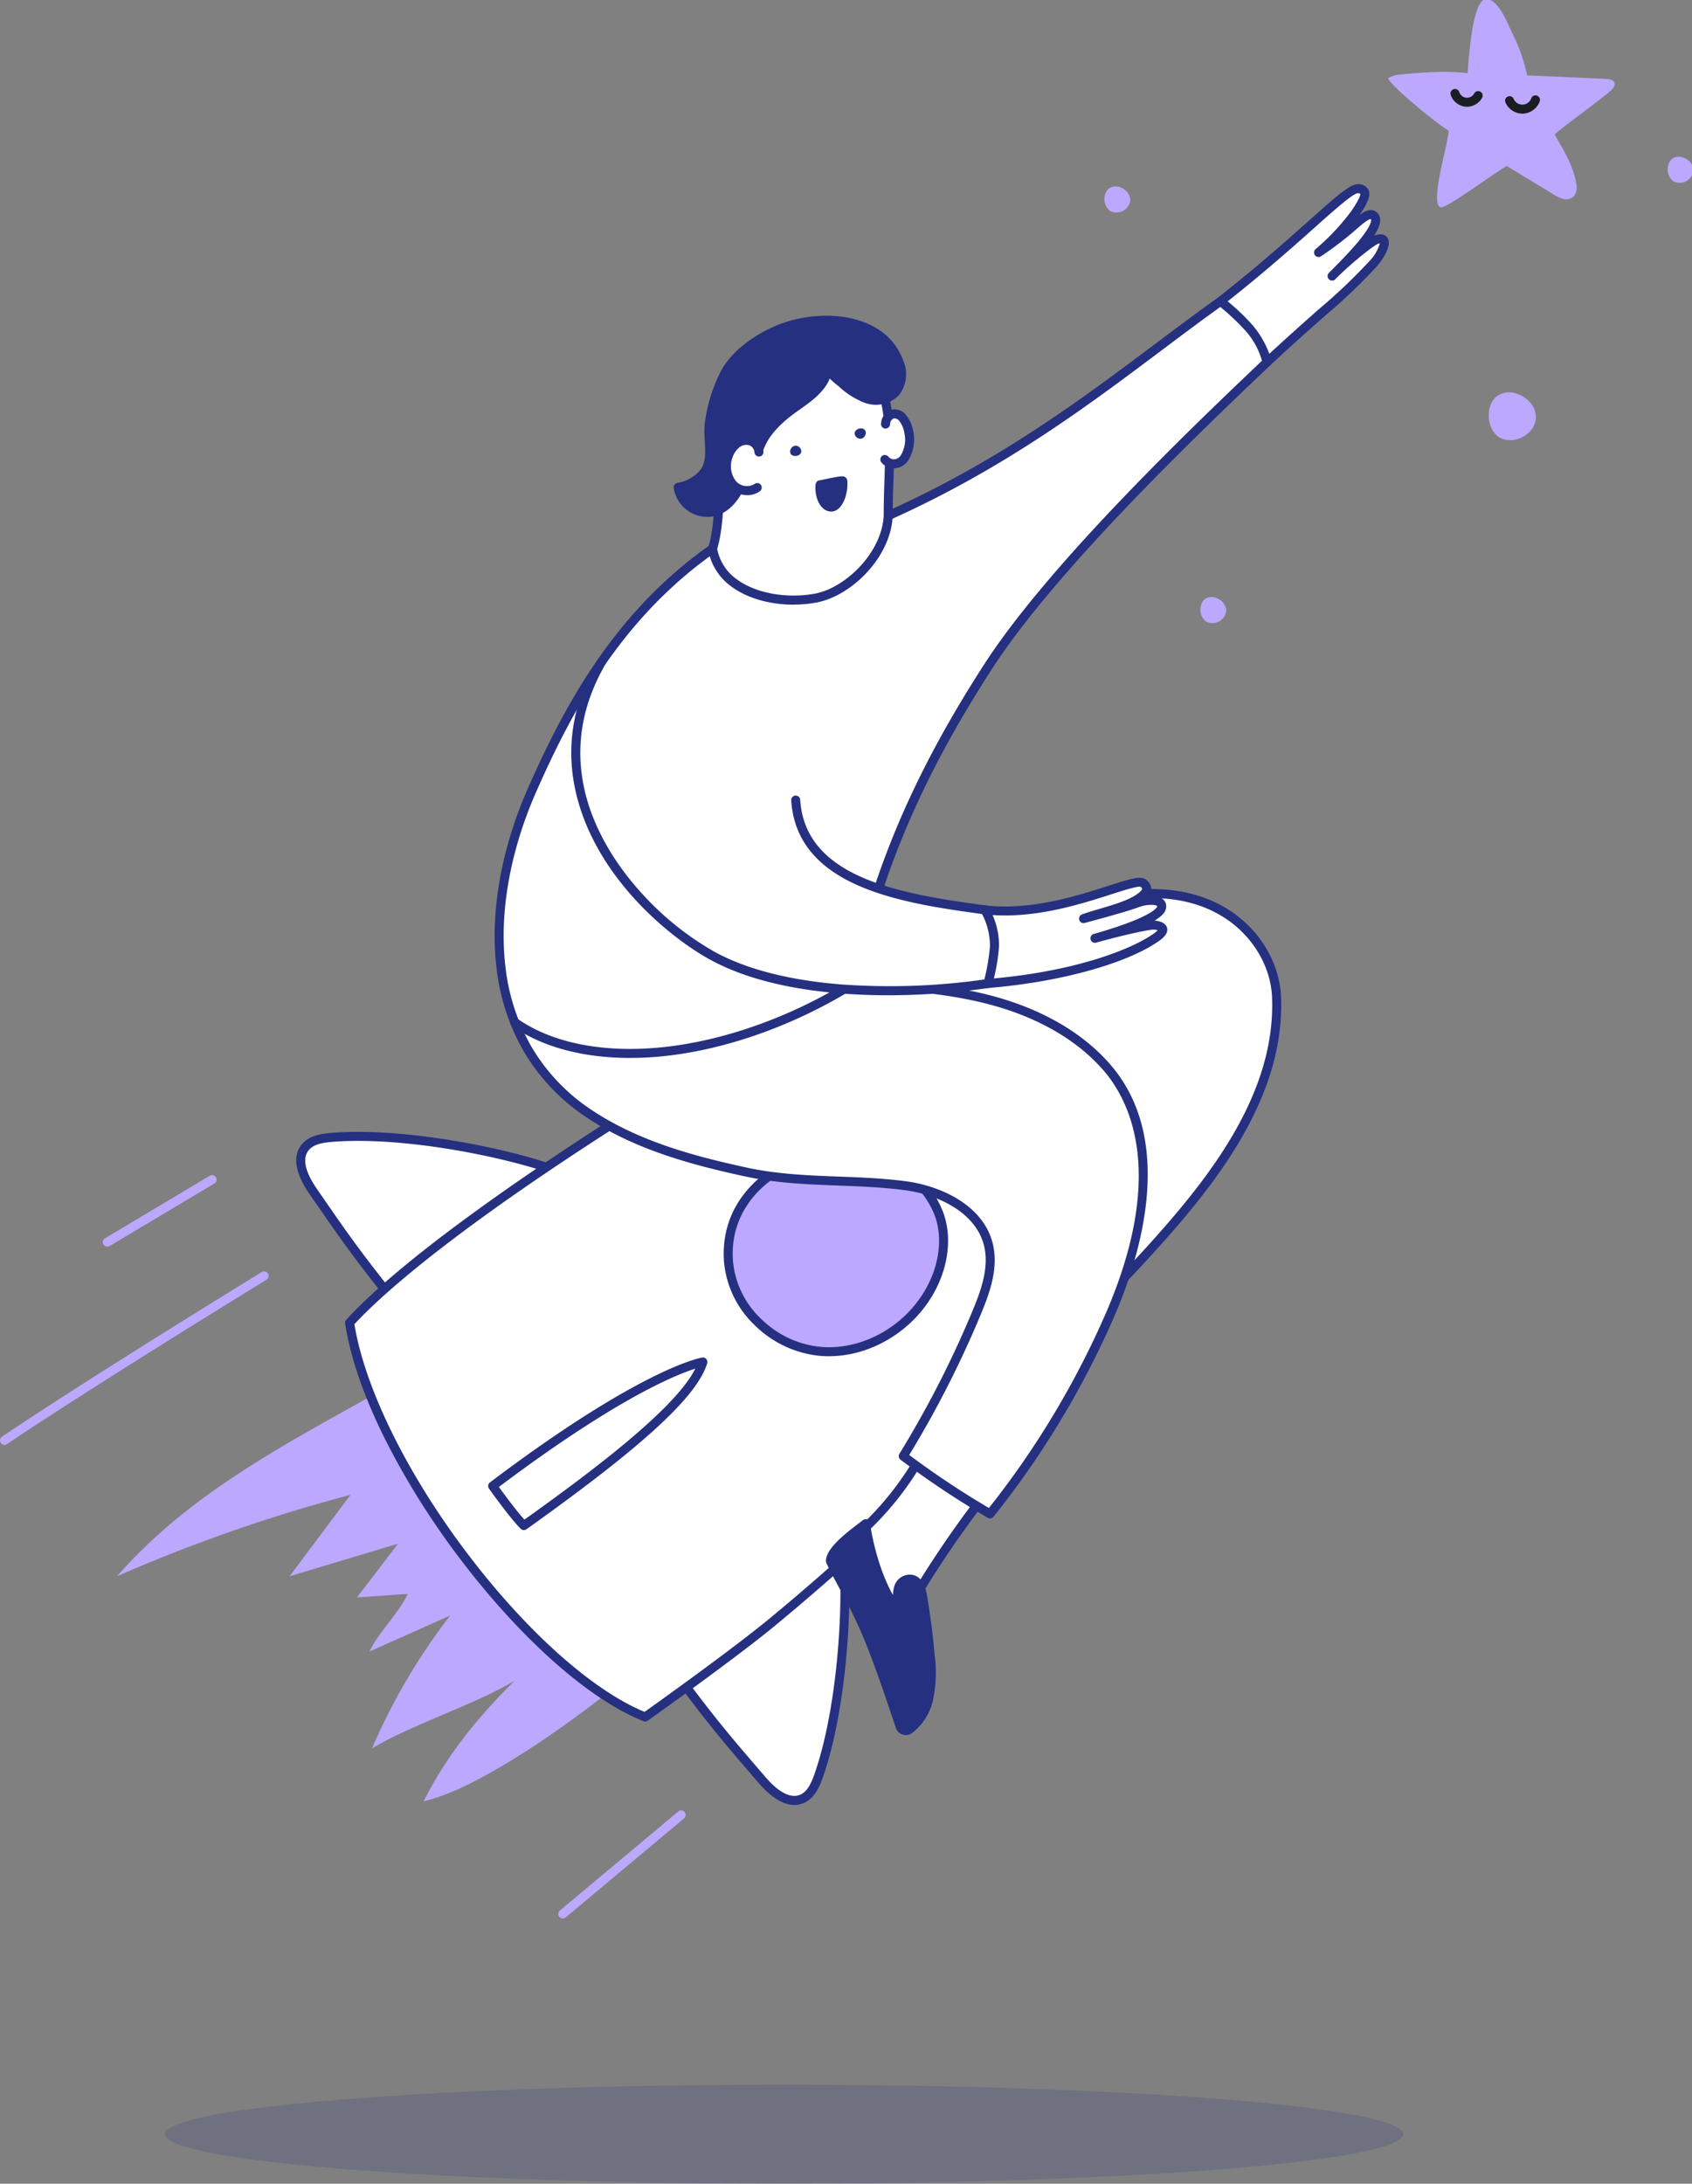<svg xmlns="http://www.w3.org/2000/svg" xmlns:xlink="http://www.w3.org/1999/xlink" width="410" height="529" viewBox="0 0 410 529">
  <rect x="0" y="0" width="410" height="529" fill="#808080" stroke="none"/>
  <defs>
    <clipPath id="clip-path">
      <rect id="Rectangle_592" data-name="Rectangle 592" width="410" height="465" transform="translate(0 0.194)" fill="none"/>
    </clipPath>
  </defs>
  <g id="Grafik" transform="translate(-1289 -314)">
    <ellipse id="Ellipse_6" data-name="Ellipse 6" cx="150" cy="12" rx="150" ry="12" transform="translate(1329 819)" fill="#253081" opacity="0.18"/>
    <g id="Group_3770" data-name="Group 3770" transform="translate(1289 313.806)">
      <g id="Group_3769" data-name="Group 3769" clip-path="url(#clip-path)">
        <path id="Path_3558" data-name="Path 3558" d="M287.33,1046.63c-7.4-9.34-10.539-13.882-17.3-23.693-2.186-3.172-4.329-7.56-1.927-10.572,1.489-1.867,4.122-2.269,6.5-2.462,15.243-1.238,37.441,2.531,52,7.228Z" transform="translate(-194.183 -734.186)" fill="#fff"/>
        <path id="Path_3559" data-name="Path 3559" d="M284.445,1044.816a1.09,1.09,0,0,1-.856-.414c-7.506-9.477-10.794-14.248-17.345-23.751-2.4-3.483-4.675-8.369-1.882-11.872,1.709-2.142,4.5-2.645,7.264-2.869,15.667-1.271,38.229,2.7,52.42,7.277a1.091,1.091,0,0,1,.32,1.911L285.1,1044.6a1.087,1.087,0,0,1-.655.219m-6.416-36.966c-2.166,0-4.251.075-6.225.236-2.274.185-4.544.561-5.735,2.055-1.081,1.355-1.617,4.064,1.972,9.271,6.327,9.18,9.6,13.925,16.6,22.8l36.713-27.579c-12.143-3.668-29.4-6.783-43.324-6.783" transform="translate(-191.297 -731.281)" fill="#253081"/>
        <path id="Path_3560" data-name="Path 3560" d="M608.865,1416.239c7.159,9.524,10.755,13.715,18.529,22.743,2.514,2.919,6.213,6.1,9.73,4.536,2.18-.971,3.234-3.42,4.021-5.675,5.047-14.453,7.01-36.909,6.145-52.195Z" transform="translate(-442.741 -1007.585)" fill="#fff"/>
        <path id="Path_3561" data-name="Path 3561" d="M632.3,1442.114c-3.279,0-6.412-2.74-8.641-5.328-7.53-8.744-11.309-13.133-18.574-22.8a1.091,1.091,0,0,1,.193-1.51l38.425-30.59a1.091,1.091,0,0,1,1.769.792c.843,14.9-1.018,37.761-6.2,52.616-.915,2.62-2.106,5.2-4.608,6.312a5.743,5.743,0,0,1-2.36.507m-24.832-28.591c6.811,9.025,10.571,13.391,17.845,21.839,4.125,4.791,6.878,4.957,8.459,4.251,1.745-.777,2.682-2.88,3.435-5.037,4.853-13.9,6.738-34.988,6.185-49.652Z" transform="translate(-439.832 -1004.677)" fill="#253081"/>
        <path id="Path_3562" data-name="Path 3562" d="M104,1259.379a389.161,389.161,0,0,1,56.554-19.707L145.79,1259.4l26.28-7.891-9.928,12.99c3.06-.1,9.23-.7,12.291-.8-2.058,4.48-7.225,9.458-9.283,13.938l19.563-8.734a148.85,148.85,0,0,0-18.942,32.193c10.007-5.967,24.545-10.436,34.553-16.4-8.8,8.722-16.391,17.988-22.061,29.21,15.23-3.379,42.911-24.169,53.329-33.582,2.591-2.341-.08-10.986,0-14.582.073-3.289-2.176-6.09-4.323-8.506q-10.732-12.075-22.514-23.061c-6.386-5.955-12.619-11.435-15.157-20.205-.995-3.436-3.062-7.346-6.483-7.41a8.576,8.576,0,0,0-4.368,1.611c-26,15.473-54.357,27.853-74.745,51.208" transform="translate(-75.625 -877.359)" fill="#bca8ff"/>
        <path id="Path_3563" data-name="Path 3563" d="M382.1,993.568c-27.119-10.668-66.373-61.549-71.621-95.486,22.657-24.888,97.377-70.6,124.815-83.3a279.578,279.578,0,0,1,44.913-16.557c13.471-3.61,29.669-7.325,42.42.555,7.076,4.373,12.156,12.164,12.469,20.485,1.186,31.6-27.885,57.842-47.57,79.262-23.39,25.453-47.964,50.054-74.638,72.073-9.876,8.152-30.786,22.97-30.786,22.97" transform="translate(-225.769 -577.446)" fill="#fff"/>
        <path id="Path_3564" data-name="Path 3564" d="M379.194,991.69a1.091,1.091,0,0,1-.4-.076c-13.073-5.142-29.7-19.862-44.483-39.373a187.418,187.418,0,0,1-18.125-28.9c-5.15-10.327-8.411-19.767-9.693-28.057a1.091,1.091,0,0,1,.271-.9c13.618-14.959,43.957-35.494,60.829-46.4,24.017-15.529,49.871-30.46,64.334-37.153A278.215,278.215,0,0,1,477.017,794.2c14.885-3.989,30.487-7.223,43.277.681,7.693,4.754,12.669,12.943,12.985,21.372.474,12.619-3.715,25.468-12.805,39.28-7.867,11.953-18.366,23.051-27.628,32.842-2.6,2.752-5.063,5.352-7.423,7.921-27.2,29.6-50.951,52.533-74.747,72.176-9.794,8.084-30.641,22.87-30.85,23.019a1.09,1.09,0,0,1-.631.2m-70.46-96.228c2.553,15.527,12.732,36.206,27.318,55.461,14.342,18.933,30.363,33.245,43,38.44,3.2-2.275,21.338-15.231,30.237-22.577,23.717-19.578,47.4-42.447,74.53-71.969,2.371-2.58,4.836-5.185,7.445-7.944,9.2-9.725,19.629-20.749,27.391-32.542,8.832-13.419,12.9-25.849,12.447-38-.29-7.711-4.869-15.221-11.952-19.6-12.05-7.446-27.14-4.295-41.564-.429A276.062,276.062,0,0,0,432.845,812.8c-14.38,6.655-40.126,21.526-64.065,37.006-38.328,24.783-54,39.124-60.046,45.655" transform="translate(-222.86 -574.476)" fill="#253081"/>
        <path id="Path_3565" data-name="Path 3565" d="M488.475,1209.941c-2.078.4-16.719,4.228-50.939,30.048,0,0,5.007,7.059,7.563,9.583,24.482-17.43,40.8-31.046,43.375-39.631" transform="translate(-318.158 -879.818)" fill="#fff"/>
        <path id="Path_3566" data-name="Path 3566" d="M442.191,1247.756a1.088,1.088,0,0,1-.767-.315c-2.594-2.562-7.48-9.437-7.687-9.728a1.092,1.092,0,0,1,.233-1.5c35.239-26.589,49.842-29.953,51.391-30.249a1.091,1.091,0,0,1,1.25,1.385c-2.413,8.049-15.508,20.074-43.787,40.207a1.09,1.09,0,0,1-.633.2m-6.055-10.445c1.267,1.75,4.2,5.738,6.19,7.917,17.126-12.219,36.63-27.012,41.412-36.578-5.077,1.607-19.492,7.549-47.6,28.661" transform="translate(-315.249 -876.91)" fill="#253081"/>
        <path id="Path_3567" data-name="Path 3567" d="M646.823,1050.339c.949,11.1,10.94,20.455,22.021,21.5s22.242-5.7,27.289-15.633c2.937-5.781,3.912-12.871,1.2-18.762-11.34-24.64-52.809-14-50.511,12.891" transform="translate(-470.276 -744.311)" fill="#bca8ff"/>
        <path id="Path_3568" data-name="Path 3568" d="M668.218,1070.139q-1.2,0-2.388-.112a26.014,26.014,0,0,1-15.464-7.284,24.177,24.177,0,0,1-7.541-15.215c-1.234-14.446,9.512-23.9,20.709-26.856a30.41,30.41,0,0,1,18.155.643,24.038,24.038,0,0,1,13.727,12.773c2.618,5.688,2.161,13.056-1.22,19.712-5.018,9.876-15.452,16.338-25.976,16.338M645,1047.343a22,22,0,0,0,6.881,13.83,23.825,23.825,0,0,0,14.155,6.682c10.432.989,21.211-5.2,26.212-15.041,3.082-6.066,3.524-12.724,1.183-17.811-4.079-8.862-14.733-16.077-29.341-12.218-10.315,2.725-20.218,11.376-19.091,24.559" transform="translate(-467.364 -741.407)" fill="#253081"/>
        <path id="Path_3569" data-name="Path 3569" d="M1285.768,19.321c.773.037,1.711.2,1.975.929.278.766-.413,1.515-1.037,2.038-4.046,3.395-9.406,7.063-13.451,10.458,2.087,3.657,4.549,7.626,5.21,11.785a3.854,3.854,0,0,1-.454,3.131,2.718,2.718,0,0,1-2.592.729,8.014,8.014,0,0,1-2.55-1.177c-3.048-1.871-8.182-4.956-11.23-6.827-4.06,2.477-14.679,10.372-15.972,10.035-2.758-.719,1.671-14.886,1.934-18.535-4.456-2.839-15.47-12.235-14.6-12.8a6.732,6.732,0,0,1,2.96-.838c4.56-.512,11.624-.968,16.167-.318.2.029.789-17.885,4.523-17.933,2.936-.037,5.177,5.711,6.206,7.955a41.307,41.307,0,0,1,3.734,10.5s12.442.541,19.177.864" transform="translate(-896.551 0)" fill="#bca8ff"/>
        <path id="Path_3570" data-name="Path 3570" d="M1292.205,84.017q-.181,0-.364-.017a4.209,4.209,0,0,1-3.574-2.852,1.091,1.091,0,0,1,2.075-.677,1.974,1.974,0,0,0,3.613.331,1.091,1.091,0,1,1,1.918,1.041,4.215,4.215,0,0,1-3.668,2.174" transform="translate(-936.734 -57.967)" fill="#1a1e22"/>
        <path id="Path_3571" data-name="Path 3571" d="M1340.885,89.824a4.557,4.557,0,0,1-4.112-2.709,1.091,1.091,0,1,1,2.007-.858,2.279,2.279,0,0,0,4.244-.133,1.091,1.091,0,0,1,2.056.731,4.553,4.553,0,0,1-4.065,2.966l-.13,0" transform="translate(-971.981 -62.098)" fill="#1a1e22"/>
        <path id="Path_3572" data-name="Path 3572" d="M792.407,1292.658a37.775,37.775,0,0,1-13.26-9.59c-3.733,6.872-7.95,13.839-16.683,21.688a32.582,32.582,0,0,0,4.085,14.431,79.03,79.03,0,0,0,8.912,12.443q-.023-.289-.045-.578c-.422-5.433-1.295-7.7,1.541-12.349a247.464,247.464,0,0,1,17.412-25.017c-.545-.255-1.41-.791-1.962-1.029" transform="translate(-554.432 -932.993)" fill="#fff"/>
        <path id="Path_3573" data-name="Path 3573" d="M772.553,1329.814a1.09,1.09,0,0,1-.837-.392,80.171,80.171,0,0,1-9.031-12.618,33.663,33.663,0,0,1-4.218-14.911,1.092,1.092,0,0,1,.361-.857,73.19,73.19,0,0,0,16.454-21.4,1.092,1.092,0,0,1,1.776-.2,36.772,36.772,0,0,0,12.875,9.312h0c.351.152.772.384,1.178.609.3.164.6.333.815.433a1.091,1.091,0,0,1,.38,1.682,246.256,246.256,0,0,0-17.323,24.891c-2.182,3.578-1.992,5.47-1.612,9.238.074.731.157,1.559.227,2.459l.045.577a1.092,1.092,0,0,1-1.088,1.176m-11.881-27.5a31.54,31.54,0,0,0,3.925,13.444,67.281,67.281,0,0,0,6.546,9.53c-.352-3.554-.469-6.051,1.974-10.056a256.438,256.438,0,0,1,16.663-24.11c-.268-.147-.525-.283-.714-.365a39,39,0,0,1-12.6-8.737,73.7,73.7,0,0,1-15.8,20.3" transform="translate(-551.524 -930.085)" fill="#253081"/>
        <path id="Path_3574" data-name="Path 3574" d="M537.567,319.713C572.689,304,595.6,283.792,618.1,267.772c13.264-2,11.264,14.747,11.264,14.747-17.509,16.623-51.939,49.565-67.528,73.661-16.71,25.829-27.125,49.816-32.712,76.761,11.08.614,22.248,1.241,32.985,4.046s21.148,7.976,28.428,16.361c14.222,16.38,8.731,41.416.951,59.58a215.615,215.615,0,0,1-29.244,48.59,214.079,214.079,0,0,1-21.025-13.99,249.863,249.863,0,0,0,17.77-34.726c2.187-5.249,4.228-10.991,2.863-16.512-2.1-8.485-11.431-13.125-20.088-14.268-12.888-1.7-25.73-.538-38.472-3.285-13.091-2.823-26.309-6.407-37.646-13.8-27.3-17.814-26.336-51.626-14.391-78.725,7.306-16.575,19.262-41.3,43.757-58.5,9.005-6.324,28.833-1.854,42.559-8" transform="translate(-322.339 -194.592)" fill="#fff"/>
        <path id="Path_3575" data-name="Path 3575" d="M559.352,559.7a1.088,1.088,0,0,1-.55-.149,215.839,215.839,0,0,1-21.132-14.062,1.092,1.092,0,0,1-.272-1.442,249.453,249.453,0,0,0,17.692-34.574c2.042-4.9,4.112-10.569,2.811-15.83-2.06-8.329-11.615-12.45-19.171-13.448-5.395-.713-10.891-.922-16.206-1.125-7.326-.279-14.9-.568-22.353-2.175-12.9-2.781-26.425-6.4-38.012-13.957a49.057,49.057,0,0,1-15.792-16.369,52.207,52.207,0,0,1-6.608-20.3c-1.584-13.275,1.118-28.692,7.607-43.414,8.826-20.025,20.972-42.688,44.129-58.95,4.848-3.4,12.472-3.834,20.543-4.289,7.7-.434,15.655-.883,22.2-3.81,27.257-12.2,47.434-27.335,65.235-40.69,5.21-3.908,10.13-7.6,15.106-11.144a1.091,1.091,0,0,1,.47-.19c3.755-.566,6.761.216,8.935,2.324,4.611,4.471,3.62,13.26,3.575,13.633a1.092,1.092,0,0,1-.332.662c-15.388,14.61-51.423,48.823-67.363,73.462-16.753,25.894-26.745,49.128-32.3,75.149,10.575.589,21.466,1.275,31.931,4.009,12.249,3.2,22.268,8.975,28.976,16.7,15.814,18.214,7.5,45.864,1.13,60.725a215.771,215.771,0,0,1-29.389,48.836,1.091,1.091,0,0,1-.858.417m-19.576-15.358a213.821,213.821,0,0,0,19.307,12.842,213.068,213.068,0,0,0,28.511-47.6c14.362-33.528,5.681-51-.772-58.435-6.418-7.392-16.059-12.932-27.88-16.02-10.672-2.788-21.906-3.41-32.769-4.012a1.092,1.092,0,0,1-1.009-1.311c5.557-26.8,15.692-50.59,32.864-77.132,15.978-24.7,51.787-58.758,67.395-73.577.125-1.64.39-8.182-2.965-11.431-1.612-1.561-3.911-2.154-6.832-1.765-4.881,3.482-9.724,7.115-14.847,10.958C582.885,290.287,562.6,305.5,535.124,317.8l-.446-1,.446,1c-6.909,3.092-15.072,3.552-22.966,4-7.752.437-15.074.85-19.412,3.9-22.719,15.954-34.681,38.294-43.386,58.044-6.334,14.37-8.975,29.384-7.437,42.276a50.045,50.045,0,0,0,6.326,19.454,46.9,46.9,0,0,0,15.1,15.642c11.29,7.367,24.589,10.914,37.279,13.651,7.265,1.567,14.744,1.852,21.977,2.128,5.365.2,10.913.417,16.409,1.142,8.237,1.088,18.681,5.692,21,15.088,1.461,5.906-.739,11.971-2.914,17.193a251.662,251.662,0,0,1-17.329,34.03" transform="translate(-319.451 -191.682)" fill="#253081"/>
        <path id="Path_3576" data-name="Path 3576" d="M746.052,1353.575s1.553,12.708,7.7,20.945c.123-2.366-.184-3.813.276-5.41a2.817,2.817,0,0,1,3.037-2.1c1.86.261,2.474,2.337,2.773,4.078q1.224,7.135,1.854,14.355a31.752,31.752,0,0,1-.39,10.69,13.022,13.022,0,0,1-4.626,7.258,1.46,1.46,0,0,1-2.256-.7c-2.394-7.172-5.747-17.174-8.595-23.616-3.383-7.652-5.656-10.976-8.288-16.434-.066-3.2,8.065-8.559,8.511-9.068" transform="translate(-536.309 -984.263)" fill="#253081"/>
        <path id="Path_3577" data-name="Path 3577" d="M752.889,1401.866a2.545,2.545,0,0,1-.773-.12,2.516,2.516,0,0,1-1.637-1.616c-2.257-6.764-5.669-16.984-8.558-23.52-2.037-4.608-3.659-7.615-5.227-10.523-1.03-1.909-2-3.712-3.046-5.878a1.089,1.089,0,0,1-.108-.451c-.058-2.775,3.806-6.066,7.989-9.21.339-.255.721-.542.823-.632a1.091,1.091,0,0,1,1.874.62c.013.11,1.237,9.719,5.55,17.408a8.185,8.185,0,0,1,.3-2.042,3.924,3.924,0,0,1,4.238-2.877c2.913.408,3.5,3.845,3.7,4.974.818,4.767,1.446,9.627,1.866,14.445a32.624,32.624,0,0,1-.421,11.057,13.981,13.981,0,0,1-5.038,7.866,2.59,2.59,0,0,1-1.526.5m-17.154-42.355c.978,2.012,1.9,3.728,2.881,5.54,1.588,2.945,3.231,5.991,5.3,10.677,2.931,6.629,6.362,16.909,8.632,23.711a.344.344,0,0,0,.229.228.378.378,0,0,0,.347-.06,11.97,11.97,0,0,0,4.214-6.651,30.782,30.782,0,0,0,.359-10.322c-.414-4.759-1.034-9.558-1.842-14.265-.461-2.685-1.275-3.1-1.848-3.182a1.737,1.737,0,0,0-1.837,1.319,9.388,9.388,0,0,0-.212,2.8c.012.683.025,1.456-.022,2.362a1.091,1.091,0,0,1-1.964.6c-4.9-6.564-6.942-15.7-7.625-19.6-4.2,3.2-6.426,5.5-6.613,6.845m6.609-9.586-.021.023.021-.023" transform="translate(-533.399 -981.355)" fill="#253081"/>
        <path id="Path_3578" data-name="Path 3578" d="M675.41,335.651c-.466,10-10.136,18.63-17.657,19.98-10.237,1.838-23.173-1.706-24.9-11.983,4.654-14.647-4.134-50.752,20.74-53.969,9.633-1.246,17.494,5.17,20.375,15.069s1.444,18.519,1.444,30.9" transform="translate(-460.183 -210.53)" fill="#fff"/>
        <path id="Path_3579" data-name="Path 3579" d="M649.493,354.286c-5.524,0-10.824-1.453-14.628-4.13a14.021,14.021,0,0,1-6-9.238,1.094,1.094,0,0,1,.036-.512c1.3-4.1,1.523-10.136,1.755-16.525.58-15.947,1.3-35.792,19.884-38.2a18.057,18.057,0,0,1,13.52,3.569,23.348,23.348,0,0,1,8.043,12.278c2.17,7.456,1.943,14.261,1.682,22.141-.1,2.861-.193,5.82-.193,9.068,0,.017,0,.034,0,.051-.476,10.2-10.188,19.5-18.554,21a31.443,31.443,0,0,1-5.545.492m-18.429-13.48a11.746,11.746,0,0,0,5.057,7.565c4.541,3.2,11.814,4.481,18.531,3.275,7.4-1.328,16.321-9.884,16.758-18.932,0-3.274.1-6.243.195-9.114.266-8.01.476-14.336-1.6-21.458-2.857-9.82-10.392-15.428-19.187-14.292-16.749,2.167-17.4,20.2-17.983,36.111-.233,6.413-.454,12.477-1.775,16.845M672.5,332.74h0Z" transform="translate(-457.275 -207.619)" fill="#253081"/>
        <path id="Path_3580" data-name="Path 3580" d="M703.172,396.4a1.446,1.446,0,0,1,1.23,1.091c.248,1.045-1.02,1.588-1.869,1.35-1.464-.411-.742-2.457.587-2.446-.082,0,.135.006.053.005" transform="translate(-510.264 -288.241)" fill="#253081"/>
        <path id="Path_3581" data-name="Path 3581" d="M760.455,383.571a1.445,1.445,0,0,1-1.346-.943c-.366-1.01.832-1.695,1.7-1.555,1.5.24,1.018,2.356-.3,2.5.081-.009-.135.01-.053,0" transform="translate(-551.943 -277.087)" fill="#253081"/>
        <path id="Path_3582" data-name="Path 3582" d="M731.882,424.64a1.154,1.154,0,0,0-.449-.8c-.536-.4-.958-.361-5,.47-.485.1-.95.2-1.353.274a1.092,1.092,0,0,0-.87.916c-.232,1.622.193,4.527,1.869,5.908a2.953,2.953,0,0,0,1.876.731,2.572,2.572,0,0,0,1.2-.3c1.978-1.039,2.957-4.542,2.729-7.192" transform="translate(-526.569 -308.016)" fill="#253081"/>
        <path id="Path_3583" data-name="Path 3583" d="M654.044,292.2c-3.364-9.617-13.818-11.961-22.482-10.948a31.566,31.566,0,0,0-7.819,1.926c-5,1.974-11.333,6.027-14.115,11.482a39.051,39.051,0,0,0-3.816,12.608,26.11,26.11,0,0,0,.024,4.042c.12,2.116.245,4.3-.454,5.972-.976,2.329-3.9,3.919-6.145,4.233a1.091,1.091,0,0,0-.926,1.262,8.253,8.253,0,0,0,8.16,6.98c3.327,0,6.27-2.044,8.381-5.862,2.013-3.643,3.881-7.425,5.552-11.243,1.117-2.551,3.29-5.035,6.646-7.594.534-.407,1.13-.829,1.763-1.276,2.748-1.945,6.016-4.257,7.295-7.539A21.355,21.355,0,0,0,638,297.906c.13.106.251.2.359.294a19.5,19.5,0,0,0,6.112,3.875,7.843,7.843,0,0,0,8.343-1.721,8.219,8.219,0,0,0,1.234-8.157m-2.85,6.691c-1.507,1.661-4.117,1.758-6.035,1.118a17.583,17.583,0,0,1-5.408-3.483c-.114-.094-.241-.2-.378-.309-.805-.654-2.691-2.185-2.715-3.115h0a1.091,1.091,0,0,0-2.182.055c.1,3.877-3.632,6.516-6.922,8.844-.648.459-1.261.892-1.826,1.323-3.658,2.79-6.052,5.555-7.321,8.454-1.644,3.756-3.483,7.478-5.463,11.062-1.338,2.421-3.7,5.2-7.361,4.671a6.345,6.345,0,0,1-4.848-4.081c2.65-.72,5.533-2.61,6.663-5.3.893-2.132.754-4.576.62-6.94a24.16,24.16,0,0,1-.032-3.7,36.683,36.683,0,0,1,3.589-11.84c2.505-4.912,8.344-8.616,12.972-10.444a29.38,29.38,0,0,1,7.272-1.788c7.824-.915,17.23,1.1,20.168,9.5a6.033,6.033,0,0,1-.79,5.97" transform="translate(-435.056 -204.353)" fill="#253081"/>
        <path id="Path_3584" data-name="Path 3584" d="M634.6,285.23a30.4,30.4,0,0,0-7.545,1.857c-5.075,2-10.964,5.906-13.543,10.963a37.836,37.836,0,0,0-3.7,12.224c-.331,3.22.763,7.292-.509,10.325-1.114,2.656-4.332,4.519-7,4.891a7.416,7.416,0,0,0,6.039,5.995c3.926.563,6.716-2.048,8.471-5.223q3.007-5.44,5.508-11.153c1.423-3.25,4.207-5.906,6.983-8.024,3.465-2.643,9.311-5.763,9.177-11.062.04,1.6,2.411,3.342,3.487,4.237a18.4,18.4,0,0,0,5.76,3.679c2.451.818,5.433.515,7.189-1.419,1.663-1.833,1.836-4.707,1.012-7.064-3.085-8.821-12.718-11.231-21.325-10.225" transform="translate(-437.964 -207.252)" fill="#253081"/>
        <path id="Path_3585" data-name="Path 3585" d="M653.061,394.494a3.012,3.012,0,0,0-2.037-2.687,3.744,3.744,0,0,0-3.332.656,6.24,6.24,0,0,0-2.061,2.964,7.053,7.053,0,0,0,.932,6.706,4.614,4.614,0,0,0,6.084.966s1.855-.658,2.027-4.184c.159-3.264-1.613-4.42-1.613-4.42" transform="translate(-469.155 -284.793)" fill="#fff"/>
        <path id="Path_3586" data-name="Path 3586" d="M647.315,402.029a5.9,5.9,0,0,1-4.508-2.11,8.108,8.108,0,0,1-1.122-7.768,7.27,7.27,0,0,1,2.44-3.478,4.8,4.8,0,0,1,4.322-.816,4.1,4.1,0,0,1,2.788,3.689,1.091,1.091,0,0,1-2.182.07,1.931,1.931,0,0,0-1.287-1.685,2.662,2.662,0,0,0-2.342.5,5.188,5.188,0,0,0-1.682,2.45,5.98,5.98,0,0,0,.742,5.644,3.532,3.532,0,0,0,4.607.778,1.091,1.091,0,1,1,1.276,1.771,5.2,5.2,0,0,1-3.053.958" transform="translate(-466.238 -281.882)" fill="#253081"/>
        <path id="Path_3587" data-name="Path 3587" d="M782.52,370.555a2.677,2.677,0,0,1,1.7-2.435,2.53,2.53,0,0,1,2.5,1.029,7.227,7.227,0,0,1,1.4,3.176,8.514,8.514,0,0,1-1.086,6.549,2.925,2.925,0,0,1-4.685.267s-1.375-.864-1.308-4.383c.063-3.257,1.476-4.2,1.476-4.2" transform="translate(-567.941 -267.636)" fill="#fff"/>
        <path id="Path_3588" data-name="Path 3588" d="M785.123,378.371a3.959,3.959,0,0,1-3.011-1.427,1.091,1.091,0,1,1,1.647-1.432,1.793,1.793,0,0,0,1.416.676,2.121,2.121,0,0,0,1.58-.891,7.43,7.43,0,0,0,.882-5.663,6.163,6.163,0,0,0-1.166-2.69,1.523,1.523,0,0,0-1.38-.682,1.641,1.641,0,0,0-.9,1.471,1.091,1.091,0,1,1-2.175-.177,3.757,3.757,0,0,1,2.5-3.4,3.558,3.558,0,0,1,3.619,1.377,8.381,8.381,0,0,1,1.639,3.661,9.556,9.556,0,0,1-1.289,7.434,4.289,4.289,0,0,1-3.245,1.743l-.118,0" transform="translate(-568.525 -264.724)" fill="#253081"/>
        <path id="Path_3589" data-name="Path 3589" d="M482.1,891.375c-11.411,0-21.369-2.67-28.606-7.761a1.091,1.091,0,1,1,1.256-1.785c8.542,6.008,21.175,8.462,35.572,6.91s30.008-7.043,43.936-15.458a1.091,1.091,0,0,1,1.129,1.868c-14.195,8.577-30.116,14.173-44.831,15.76a78.966,78.966,0,0,1-8.456.465" transform="translate(-329.428 -634.899)" fill="#253081"/>
        <path id="Path_3590" data-name="Path 3590" d="M517.693,588c-19.135,32.841,9.845,62.068,26.839,71.321s44.333,9.909,66.737,6.694c3.9-3.08,3.321-13.092-.746-17.842-20.083-2.753-44.533-6.444-45.845-26.6Z" transform="translate(-371.864 -427.568)" fill="#fff"/>
        <path id="Path_3591" data-name="Path 3591" d="M584.188,665.95c-3.872,0-7.665-.142-11.331-.429-13.019-1.017-23.71-3.76-31.776-8.153-9.342-5.087-26.612-18.918-32.078-38.492-3.265-11.693-1.645-23.246,4.818-34.336a1.091,1.091,0,0,1,1.886,1.1c-6.154,10.562-7.7,21.547-4.6,32.65,2.2,7.863,6.809,15.807,13.34,22.973a71.437,71.437,0,0,0,17.679,14.189c7.795,4.245,18.192,6.9,30.9,7.893a162.581,162.581,0,0,0,34.846-1.276,7.671,7.671,0,0,0,1.94-4.9,16.355,16.355,0,0,0-2.794-10.88c-19.118-2.621-44.979-6.321-46.361-27.551a1.091,1.091,0,1,1,2.178-.142c.556,8.538,5.537,14.718,15.227,18.894,8.939,3.852,20.439,5.428,29.678,6.694a1.092,1.092,0,0,1,.681.371c2.586,3.021,4.018,8.174,3.564,12.825-.289,2.963-1.345,5.3-2.971,6.585a1.09,1.09,0,0,1-.521.223,172.382,172.382,0,0,1-24.307,1.765" transform="translate(-368.934 -424.659)" fill="#253081"/>
        <path id="Path_3592" data-name="Path 3592" d="M1083.986,195.535c20.409-16,30.571-27.565,33.439-27.265,2.562.268,1.622,2.42-.852,6.053a55.588,55.588,0,0,1-8.817,9.389,80.425,80.425,0,0,0,8.575-6.574c2.084-1.822,4.327-3.715,5.153-1.8,1.178,2.739-7.833,11.412-10.457,14.089,2.63-2.683,9.37-8.543,11.024-8.937,3.181-.758,1.085,3.476-.979,5.835-5.565,6.359-12.255,11.308-25.822,23.953a19.3,19.3,0,0,0-4.378-8.3,60.85,60.85,0,0,0-6.886-6.443" transform="translate(-788.229 -122.355)" fill="#fff"/>
        <path id="Path_3593" data-name="Path 3593" d="M1092.341,208.464a1.091,1.091,0,0,1-1.077-.915,18.569,18.569,0,0,0-4.138-7.781,60.14,60.14,0,0,0-6.731-6.291,1.092,1.092,0,0,1,.009-1.711c9.51-7.454,16.813-13.966,22.146-18.721,7.485-6.674,10.175-8.971,12.08-8.771a2.594,2.594,0,0,1,2.291,1.368c.649,1.4-.275,3.29-2.127,6.048,1.185-.861,2.218-1.323,3.21-1.1a2.235,2.235,0,0,1,1.573,1.409c.5,1.165-.008,2.757-1.328,4.77a3.149,3.149,0,0,1,.639-.249c1.682-.4,2.4.321,2.685.787,1.366,2.264-2.551,6.783-2.59,6.828a136.039,136.039,0,0,1-12.524,11.946c-3.535,3.125-7.934,7.015-13.375,12.086a1.093,1.093,0,0,1-.745.293m-9.523-15.819a53.868,53.868,0,0,1,5.982,5.723,22.992,22.992,0,0,1,4.1,6.992c4.864-4.5,8.853-8.031,12.11-10.911a134.688,134.688,0,0,0,12.327-11.748,10.049,10.049,0,0,0,2.338-4.106,2.393,2.393,0,0,0-.285.052c-1.031.255-6.945,5.018-10.5,8.64a1.091,1.091,0,1,1-1.559-1.528l0,0c.236-.241.524-.53.851-.859,1.6-1.613,4.289-4.312,6.379-6.853,3.395-4.127,3.006-5.169,3-5.18a.714.714,0,0,0-.08-.146c-.651-.043-2.607,1.679-3.353,2.331a81.709,81.709,0,0,1-8.681,6.656,1.091,1.091,0,0,1-1.343-1.715,54.962,54.962,0,0,0,8.646-9.192c2.1-3.078,2.237-3.968,2.183-4.219a1.357,1.357,0,0,0-.543-.135h-.022c-1.149,0-5.633,4-10.379,8.229-5.154,4.595-12.141,10.825-21.185,17.97" transform="translate(-785.32 -119.445)" fill="#253081"/>
        <path id="Path_3594" data-name="Path 3594" d="M874.718,790.751c17.555,2.071,35.976-8.175,38.315-6.486,2.089,1.509-.021,3.1-1.295,3.9-3.455,2.166-9.276,3.318-13.108,4.715,3.544-.987,9.554-2.542,13.207-3.869,2.087-.758,5.948-1.022,5.711,1.056-.34,2.962-12.579,6.569-16.185,7.584,3.615-1.017,13.066-3.467,14.742-3.177,2.2.381,2.344,1.392.125,2.948-6.917,4.85-22.116,9.645-40.766,11.169a52.325,52.325,0,0,0,1.569-8.894,17.6,17.6,0,0,0-2.315-8.949" transform="translate(-636.058 -570.147)" fill="#fff"/>
        <path id="Path_3595" data-name="Path 3595" d="M872.557,806.778A1.091,1.091,0,0,1,871.5,805.4a51.537,51.537,0,0,0,1.532-8.664,16.621,16.621,0,0,0-2.156-8.327,1.092,1.092,0,0,1,1.06-1.652c11,1.3,22.35-2.345,29.863-4.756,5.459-1.752,7.724-2.426,8.963-1.531a2.739,2.739,0,0,1,1.334,2.338,2.851,2.851,0,0,1-.669,1.675,5.122,5.122,0,0,1,3.451.719,2.236,2.236,0,0,1,.844,2.082c-.058.511-.181,1.58-2.812,3.175a2.521,2.521,0,0,1,.471.032c.563.1,2.275.394,2.584,1.774.3,1.338-1.009,2.435-2.018,3.143-7.833,5.492-24.045,9.953-41.3,11.363-.03,0-.06,0-.089,0m1.109-17.666a17.738,17.738,0,0,1,1.549,7.735,46.887,46.887,0,0,1-1.23,7.62c19.7-1.808,33.128-6.929,38.71-10.844a5.489,5.489,0,0,0,.97-.818,4.09,4.09,0,0,0-.655-.161c-1.091-.184-8.427,1.511-14.261,3.152a1.091,1.091,0,0,1-.591-2.1h0c2.439-.686,6.017-1.768,9.213-3.026,5.97-2.351,6.181-3.619,6.183-3.631a.279.279,0,0,0,0-.1c-.237-.356-2.357-.5-4.253.191-2.959,1.074-7.356,2.274-10.89,3.237-.873.237-1.685.459-2.4.657a1.091,1.091,0,0,1-.667-2.076c1.285-.469,2.753-.9,4.307-1.357,3-.881,6.4-1.879,8.6-3.258,1.629-1.02,1.665-1.574,1.666-1.6,0-.086-.117-.261-.388-.466-.778-.207-4.115.863-7.061,1.809-7.249,2.326-17.989,5.774-28.8,5.03" transform="translate(-633.151 -567.24)" fill="#253081"/>
        <path id="Path_3596" data-name="Path 3596" d="M496.947,1634.3a1.091,1.091,0,0,1-.7-1.928l28.667-23.97a1.091,1.091,0,1,1,1.4,1.674l-28.667,23.969a1.088,1.088,0,0,1-.7.254" transform="translate(-360.565 -1169.378)" fill="#bca8ff"/>
        <path id="Path_3597" data-name="Path 3597" d="M1.093,1171.564a1.091,1.091,0,0,1-.611-2c21.24-14.318,62.54-39.622,62.954-39.876a1.091,1.091,0,0,1,1.14,1.861c-.414.254-41.674,25.534-62.875,39.824a1.085,1.085,0,0,1-.609.187" transform="translate(0 -821.348)" fill="#bca8ff"/>
        <path id="Path_3598" data-name="Path 3598" d="M92.42,1061.387a1.091,1.091,0,0,1-.56-2.029l25.379-15.142a1.091,1.091,0,1,1,1.118,1.874l-25.38,15.142a1.086,1.086,0,0,1-.558.154" transform="translate(-66.409 -759.198)" fill="#bca8ff"/>
        <path id="Path_3599" data-name="Path 3599" d="M1325.574,349.294c3.608-1.119,8.388,2.208,8.021,6.182-.366,3.959-5.555,6.538-8.931,4.438-2.822-1.754-3.32-7.009-1.058-9.391a4.544,4.544,0,0,1,1.968-1.23" transform="translate(-961.437 -253.833)" fill="#bca8ff"/>
        <path id="Path_3600" data-name="Path 3600" d="M982.688,166.355c1.976-.613,4.6,1.209,4.394,3.387a3.379,3.379,0,0,1-4.892,2.431,3.71,3.71,0,0,1-.58-5.144,2.492,2.492,0,0,1,1.078-.674" transform="translate(-713.219 -120.879)" fill="#bca8ff"/>
        <path id="Path_3601" data-name="Path 3601" d="M1067.911,530.914c1.976-.613,4.6,1.209,4.394,3.386a3.38,3.38,0,0,1-4.892,2.431,3.71,3.71,0,0,1-.58-5.144,2.493,2.493,0,0,1,1.078-.674" transform="translate(-775.19 -385.971)" fill="#bca8ff"/>
        <path id="Path_3602" data-name="Path 3602" d="M1482.907,139.989c1.976-.613,4.595,1.209,4.394,3.387a3.379,3.379,0,0,1-4.892,2.431,3.71,3.71,0,0,1-.58-5.144,2.491,2.491,0,0,1,1.078-.674" transform="translate(-1076.958 -101.706)" fill="#bca8ff"/>
      </g>
    </g>
  </g>
</svg>
